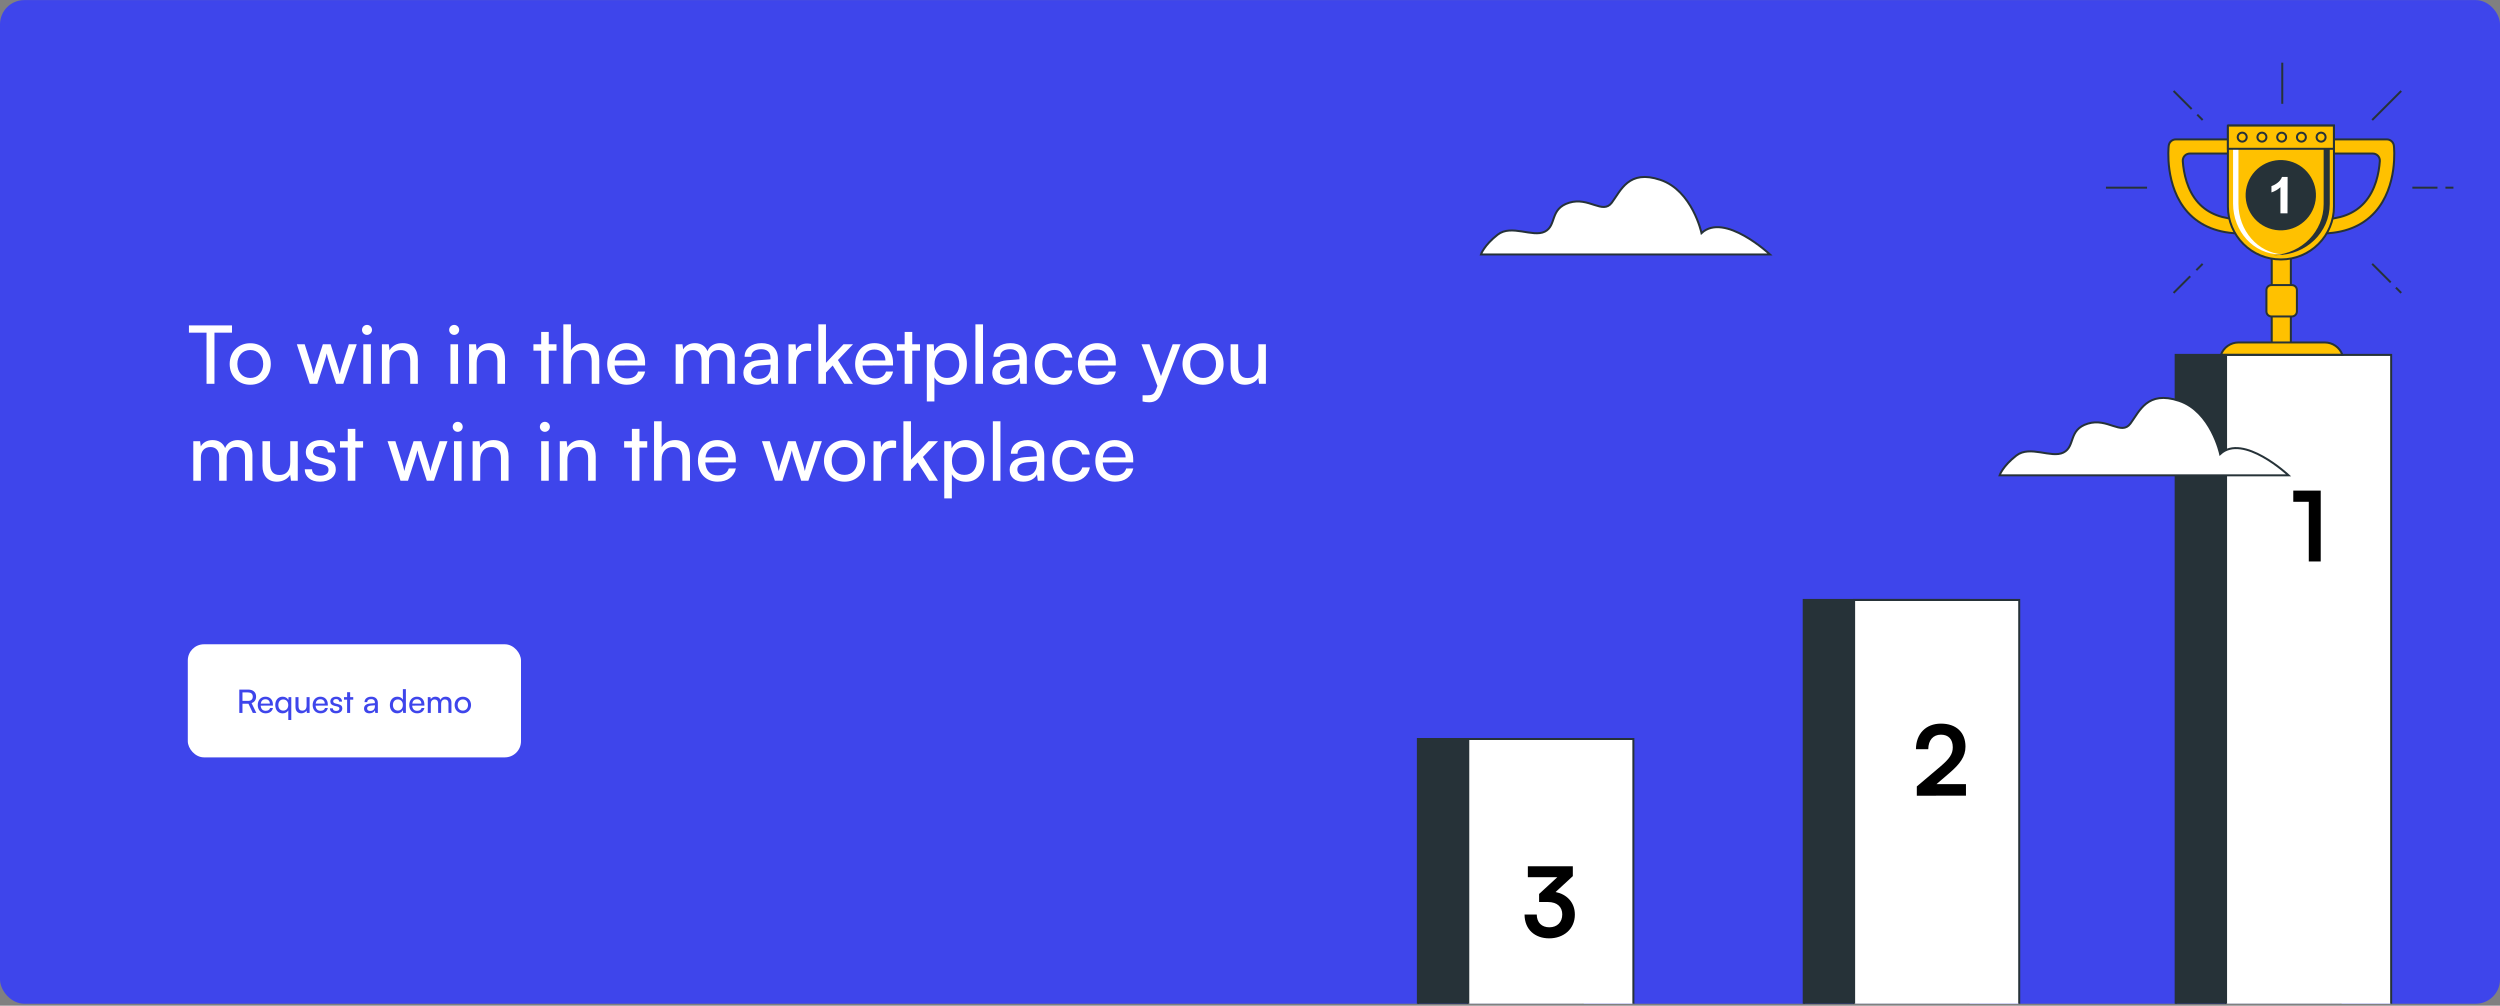 <svg width="1238" height="498" viewBox="0 0 1238 498" fill="none" xmlns="http://www.w3.org/2000/svg">
<rect x="0" y="0" width="1238" height="498" fill="#808080" stroke="none"/>
<g clip-path="url(#clip0_616_4354)">
<rect y="0.049" width="1238" height="497" rx="12" fill="#3E45EB"/>
<path d="M93.56 164.729H102.28V190.049H106.2V164.729H114.88V161.129H93.56V164.729ZM113.737 180.249C113.737 186.289 118.057 190.529 123.937 190.529C129.777 190.529 134.097 186.289 134.097 180.249C134.097 174.209 129.777 169.969 123.937 169.969C118.057 169.969 113.737 174.209 113.737 180.249ZM117.537 180.249C117.537 176.169 120.137 173.329 123.937 173.329C127.697 173.329 130.337 176.169 130.337 180.249C130.337 184.329 127.697 187.169 123.937 187.169C120.137 187.169 117.537 184.329 117.537 180.249ZM153.397 190.049H157.117L160.517 179.609C161.237 177.249 161.597 175.969 161.797 175.009C161.997 176.089 162.397 177.609 163.037 179.569L166.437 190.049H169.997L176.677 170.489H172.757L169.477 180.649C168.917 182.369 168.557 183.729 168.237 185.289C167.917 183.889 167.277 181.609 166.957 180.649L163.717 170.489H159.877L156.597 180.649C156.157 181.929 155.637 183.569 155.317 185.289C154.957 183.569 154.557 182.089 154.117 180.649L150.877 170.489H146.997L153.397 190.049ZM181.74 165.849C183.1 165.849 184.22 164.729 184.22 163.369C184.22 161.969 183.1 160.889 181.74 160.889C180.38 160.889 179.26 161.969 179.26 163.369C179.26 164.729 180.38 165.849 181.74 165.849ZM179.9 190.049H183.66V170.489H179.9V190.049ZM192.878 190.049V179.689C192.878 175.889 194.918 173.369 198.438 173.369C201.318 173.369 203.158 174.969 203.158 178.929V190.049H206.918V178.089C206.918 173.089 204.558 169.929 199.398 169.929C196.638 169.929 194.158 171.249 192.918 173.489L192.518 170.489H189.118V190.049H192.878ZM224.904 165.849C226.264 165.849 227.384 164.729 227.384 163.369C227.384 161.969 226.264 160.889 224.904 160.889C223.544 160.889 222.424 161.969 222.424 163.369C222.424 164.729 223.544 165.849 224.904 165.849ZM223.064 190.049H226.824V170.489H223.064V190.049ZM236.043 190.049V179.689C236.043 175.889 238.083 173.369 241.603 173.369C244.483 173.369 246.323 174.969 246.323 178.929V190.049H250.083V178.089C250.083 173.089 247.723 169.929 242.563 169.929C239.803 169.929 237.323 171.249 236.083 173.489L235.683 170.489H232.283V190.049H236.043ZM271.748 190.049V173.649H275.588V170.489H271.748V164.369H267.988V170.489H264.148V173.649H267.988V190.049H271.748ZM282.722 190.009V179.369C282.722 176.009 284.682 173.369 288.322 173.369C291.122 173.369 293.002 174.969 293.002 178.929V190.049H296.762V178.089C296.762 173.089 294.362 169.929 289.362 169.929C286.322 169.929 283.962 171.369 282.722 173.489V160.609H278.962V190.009H282.722ZM310.41 190.529C315.25 190.529 318.53 188.169 319.49 183.969H315.97C315.33 186.209 313.41 187.409 310.49 187.409C306.77 187.409 304.61 185.129 304.33 181.009L319.45 180.969V179.569C319.45 173.769 315.81 169.929 310.25 169.929C304.57 169.929 300.69 174.169 300.69 180.289C300.69 186.369 304.65 190.529 310.41 190.529ZM310.25 173.089C313.57 173.089 315.69 175.249 315.69 178.489H304.41C304.89 175.049 306.97 173.089 310.25 173.089ZM338.347 190.049V178.449C338.347 175.329 340.227 173.369 343.067 173.369C345.707 173.369 347.387 175.049 347.387 178.129V190.049H351.107V178.449C351.107 175.329 352.987 173.329 355.827 173.329C358.467 173.329 360.187 175.089 360.187 178.169V190.049H363.867V177.249C363.867 172.729 361.147 169.929 356.667 169.929C353.627 169.929 351.267 171.449 350.347 173.889C349.347 171.449 347.187 169.929 344.147 169.929C341.387 169.929 339.307 171.209 338.307 173.049L337.947 170.489H334.587V190.049H338.347ZM374.799 190.529C377.959 190.529 380.639 189.129 381.639 186.889L382.039 190.049H385.239V177.769C385.239 172.489 381.959 169.929 377.119 169.929C372.079 169.929 368.719 172.609 368.719 176.689H371.999C371.999 174.329 373.799 172.929 376.959 172.929C379.599 172.929 381.559 174.089 381.559 177.369V177.929L375.399 178.409C370.799 178.769 368.119 181.009 368.119 184.609C368.119 188.169 370.599 190.529 374.799 190.529ZM375.879 187.609C373.439 187.609 371.919 186.569 371.919 184.489C371.919 182.569 373.279 181.289 376.599 180.969L381.599 180.569V181.609C381.599 185.289 379.439 187.609 375.879 187.609ZM401.647 170.329C400.887 170.169 400.327 170.089 399.647 170.089C396.967 170.089 395.007 171.449 394.207 173.489L393.967 170.529H390.447V190.049H394.207V179.689C394.207 175.929 396.407 173.769 399.967 173.769H401.647V170.329ZM409.013 190.049V184.489L412.333 181.009L418.053 190.049H422.373L414.933 178.289L422.413 170.489H417.693L409.013 179.689V160.609H405.253V190.049H409.013ZM433.183 190.529C438.023 190.529 441.303 188.169 442.263 183.969H438.743C438.103 186.209 436.183 187.409 433.263 187.409C429.543 187.409 427.383 185.129 427.103 181.009L442.223 180.969V179.569C442.223 173.769 438.583 169.929 433.023 169.929C427.343 169.929 423.463 174.169 423.463 180.289C423.463 186.369 427.423 190.529 433.183 190.529ZM433.023 173.089C436.343 173.089 438.463 175.249 438.463 178.489H427.183C427.663 175.049 429.743 173.089 433.023 173.089ZM451.748 190.049V173.649H455.588V170.489H451.748V164.369H447.988V170.489H444.148V173.649H447.988V190.049H451.748ZM458.962 198.809H462.722V186.849C464.002 189.249 466.602 190.569 469.722 190.569C475.522 190.569 478.802 186.089 478.802 180.129C478.802 174.129 475.322 169.929 469.722 169.929C466.602 169.929 463.962 171.329 462.642 174.009L462.362 170.489H458.962V198.809ZM462.762 180.289C462.762 176.209 465.082 173.369 468.922 173.369C472.762 173.369 475.042 176.249 475.042 180.289C475.042 184.289 472.762 187.169 468.922 187.169C465.082 187.169 462.762 184.289 462.762 180.289ZM486.787 190.049V160.609H483.027V190.049H486.787ZM498.042 190.529C501.202 190.529 503.882 189.129 504.882 186.889L505.282 190.049H508.482V177.769C508.482 172.489 505.202 169.929 500.362 169.929C495.322 169.929 491.962 172.609 491.962 176.689H495.242C495.242 174.329 497.042 172.929 500.202 172.929C502.842 172.929 504.802 174.089 504.802 177.369V177.929L498.642 178.409C494.042 178.769 491.362 181.009 491.362 184.609C491.362 188.169 493.842 190.529 498.042 190.529ZM499.122 187.609C496.682 187.609 495.162 186.569 495.162 184.489C495.162 182.569 496.522 181.289 499.842 180.969L504.842 180.569V181.609C504.842 185.289 502.682 187.609 499.122 187.609ZM512.409 180.289C512.409 186.449 516.209 190.529 521.969 190.529C526.689 190.529 530.329 187.689 531.089 183.449H527.329C526.649 185.769 524.649 187.169 521.969 187.169C518.409 187.169 516.129 184.449 516.129 180.249C516.129 176.009 518.569 173.289 522.129 173.289C524.649 173.289 526.649 174.609 527.289 177.089H531.049C530.369 172.729 526.929 169.929 522.009 169.929C516.289 169.929 512.409 174.169 512.409 180.289ZM543.496 190.529C548.336 190.529 551.616 188.169 552.576 183.969H549.056C548.416 186.209 546.496 187.409 543.576 187.409C539.856 187.409 537.696 185.129 537.416 181.009L552.536 180.969V179.569C552.536 173.769 548.896 169.929 543.336 169.929C537.656 169.929 533.776 174.169 533.776 180.289C533.776 186.369 537.736 190.529 543.496 190.529ZM543.336 173.089C546.656 173.089 548.776 175.249 548.776 178.489H537.496C537.976 175.049 540.056 173.089 543.336 173.089ZM565.793 198.809C566.793 199.049 567.833 199.209 569.073 199.209C572.073 199.209 574.033 197.809 575.353 194.449L584.593 170.489H580.713L574.913 186.249L569.233 170.489H565.273L573.153 191.089L572.473 192.969C571.553 195.449 570.113 195.729 568.313 195.729H565.793V198.809ZM585.573 180.249C585.573 186.289 589.893 190.529 595.773 190.529C601.613 190.529 605.933 186.289 605.933 180.249C605.933 174.209 601.613 169.969 595.773 169.969C589.893 169.969 585.573 174.209 585.573 180.249ZM589.373 180.249C589.373 176.169 591.973 173.329 595.773 173.329C599.533 173.329 602.173 176.169 602.173 180.249C602.173 184.329 599.533 187.169 595.773 187.169C591.973 187.169 589.373 184.329 589.373 180.249ZM623.146 170.489V180.809C623.146 185.009 621.266 187.209 617.826 187.209C614.946 187.209 613.146 185.609 613.146 181.409V170.489H609.386V182.649C609.386 187.449 611.946 190.529 616.506 190.529C619.386 190.529 621.986 189.129 623.106 187.089L623.506 190.049H626.866V170.489H623.146ZM99.48 238.049V226.449C99.48 223.329 101.36 221.369 104.2 221.369C106.84 221.369 108.52 223.049 108.52 226.129V238.049H112.24V226.449C112.24 223.329 114.12 221.329 116.96 221.329C119.6 221.329 121.32 223.089 121.32 226.169V238.049H125V225.249C125 220.729 122.28 217.929 117.8 217.929C114.76 217.929 112.4 219.449 111.48 221.889C110.48 219.449 108.32 217.929 105.28 217.929C102.52 217.929 100.44 219.209 99.44 221.049L99.08 218.489H95.72V238.049H99.48ZM143.732 218.489V228.809C143.732 233.009 141.852 235.209 138.412 235.209C135.532 235.209 133.732 233.609 133.732 229.409V218.489H129.972V230.649C129.972 235.449 132.532 238.529 137.092 238.529C139.972 238.529 142.572 237.129 143.692 235.089L144.092 238.049H147.452V218.489H143.732ZM150.917 232.369C150.917 236.089 153.837 238.529 158.437 238.529C163.077 238.529 166.277 236.169 166.277 232.449C166.277 229.529 164.637 228.009 161.317 227.209L157.877 226.369C155.957 225.889 154.997 225.009 154.997 223.689C154.997 221.889 156.317 220.849 158.677 220.849C160.957 220.849 162.277 222.089 162.357 224.049H165.957C165.877 220.329 163.077 217.929 158.797 217.929C154.477 217.929 151.437 220.209 151.437 223.809C151.437 226.689 153.077 228.409 156.557 229.249L159.997 230.049C162.037 230.569 162.677 231.369 162.677 232.689C162.677 234.489 161.157 235.569 158.517 235.569C156.037 235.569 154.517 234.369 154.517 232.369H150.917ZM175.967 238.049V221.649H179.807V218.489H175.967V212.369H172.207V218.489H168.367V221.649H172.207V238.049H175.967ZM198.318 238.049H202.038L205.438 227.609C206.158 225.249 206.518 223.969 206.718 223.009C206.918 224.089 207.318 225.609 207.958 227.569L211.358 238.049H214.918L221.598 218.489H217.678L214.398 228.649C213.838 230.369 213.478 231.729 213.158 233.289C212.838 231.889 212.198 229.609 211.878 228.649L208.638 218.489H204.798L201.518 228.649C201.078 229.929 200.558 231.569 200.238 233.289C199.878 231.569 199.478 230.089 199.038 228.649L195.798 218.489H191.918L198.318 238.049ZM226.662 213.849C228.022 213.849 229.142 212.729 229.142 211.369C229.142 209.969 228.022 208.889 226.662 208.889C225.302 208.889 224.182 209.969 224.182 211.369C224.182 212.729 225.302 213.849 226.662 213.849ZM224.822 238.049H228.582V218.489H224.822V238.049ZM237.8 238.049V227.689C237.8 223.889 239.84 221.369 243.36 221.369C246.24 221.369 248.08 222.969 248.08 226.929V238.049H251.84V226.089C251.84 221.089 249.48 217.929 244.32 217.929C241.56 217.929 239.08 219.249 237.84 221.489L237.44 218.489H234.04V238.049H237.8ZM269.826 213.849C271.186 213.849 272.306 212.729 272.306 211.369C272.306 209.969 271.186 208.889 269.826 208.889C268.466 208.889 267.346 209.969 267.346 211.369C267.346 212.729 268.466 213.849 269.826 213.849ZM267.986 238.049H271.746V218.489H267.986V238.049ZM280.964 238.049V227.689C280.964 223.889 283.004 221.369 286.524 221.369C289.404 221.369 291.244 222.969 291.244 226.929V238.049H295.004V226.089C295.004 221.089 292.644 217.929 287.484 217.929C284.724 217.929 282.244 219.249 281.004 221.489L280.604 218.489H277.204V238.049H280.964ZM316.67 238.049V221.649H320.51V218.489H316.67V212.369H312.91V218.489H309.07V221.649H312.91V238.049H316.67ZM327.644 238.009V227.369C327.644 224.009 329.604 221.369 333.244 221.369C336.044 221.369 337.924 222.969 337.924 226.929V238.049H341.684V226.089C341.684 221.089 339.284 217.929 334.284 217.929C331.244 217.929 328.884 219.369 327.644 221.489V208.609H323.884V238.009H327.644ZM355.332 238.529C360.172 238.529 363.452 236.169 364.412 231.969H360.892C360.252 234.209 358.332 235.409 355.412 235.409C351.692 235.409 349.532 233.129 349.252 229.009L364.372 228.969V227.569C364.372 221.769 360.732 217.929 355.172 217.929C349.492 217.929 345.612 222.169 345.612 228.289C345.612 234.369 349.572 238.529 355.332 238.529ZM355.172 221.089C358.492 221.089 360.612 223.249 360.612 226.489H349.332C349.812 223.049 351.892 221.089 355.172 221.089ZM383.709 238.049H387.429L390.829 227.609C391.549 225.249 391.909 223.969 392.109 223.009C392.309 224.089 392.709 225.609 393.349 227.569L396.749 238.049H400.309L406.989 218.489H403.069L399.789 228.649C399.229 230.369 398.869 231.729 398.549 233.289C398.229 231.889 397.589 229.609 397.269 228.649L394.029 218.489H390.189L386.909 228.649C386.469 229.929 385.949 231.569 385.629 233.289C385.269 231.569 384.869 230.089 384.429 228.649L381.189 218.489H377.309L383.709 238.049ZM408.034 228.249C408.034 234.289 412.354 238.529 418.234 238.529C424.074 238.529 428.394 234.289 428.394 228.249C428.394 222.209 424.074 217.969 418.234 217.969C412.354 217.969 408.034 222.209 408.034 228.249ZM411.834 228.249C411.834 224.169 414.434 221.329 418.234 221.329C421.994 221.329 424.634 224.169 424.634 228.249C424.634 232.329 421.994 235.169 418.234 235.169C414.434 235.169 411.834 232.329 411.834 228.249ZM443.756 218.329C442.996 218.169 442.436 218.089 441.756 218.089C439.076 218.089 437.116 219.449 436.316 221.489L436.076 218.529H432.556V238.049H436.316V227.689C436.316 223.929 438.516 221.769 442.076 221.769H443.756V218.329ZM451.123 238.049V232.489L454.443 229.009L460.163 238.049H464.483L457.043 226.289L464.523 218.489H459.803L451.123 227.689V208.609H447.363V238.049H451.123ZM467.595 246.809H471.355V234.849C472.635 237.249 475.235 238.569 478.355 238.569C484.155 238.569 487.435 234.089 487.435 228.129C487.435 222.129 483.955 217.929 478.355 217.929C475.235 217.929 472.595 219.329 471.275 222.009L470.995 218.489H467.595V246.809ZM471.395 228.289C471.395 224.209 473.715 221.369 477.555 221.369C481.395 221.369 483.675 224.249 483.675 228.289C483.675 232.289 481.395 235.169 477.555 235.169C473.715 235.169 471.395 232.289 471.395 228.289ZM495.419 238.049V208.609H491.659V238.049H495.419ZM506.674 238.529C509.834 238.529 512.514 237.129 513.514 234.889L513.914 238.049H517.114V225.769C517.114 220.489 513.834 217.929 508.994 217.929C503.954 217.929 500.594 220.609 500.594 224.689H503.874C503.874 222.329 505.674 220.929 508.834 220.929C511.474 220.929 513.434 222.089 513.434 225.369V225.929L507.274 226.409C502.674 226.769 499.994 229.009 499.994 232.609C499.994 236.169 502.474 238.529 506.674 238.529ZM507.754 235.609C505.314 235.609 503.794 234.569 503.794 232.489C503.794 230.569 505.154 229.289 508.474 228.969L513.474 228.569V229.609C513.474 233.289 511.314 235.609 507.754 235.609ZM521.042 228.289C521.042 234.449 524.842 238.529 530.602 238.529C535.322 238.529 538.962 235.689 539.722 231.449H535.962C535.282 233.769 533.282 235.169 530.602 235.169C527.042 235.169 524.762 232.449 524.762 228.249C524.762 224.009 527.202 221.289 530.762 221.289C533.282 221.289 535.282 222.609 535.922 225.089H539.682C539.002 220.729 535.562 217.929 530.642 217.929C524.922 217.929 521.042 222.169 521.042 228.289ZM552.129 238.529C556.969 238.529 560.249 236.169 561.209 231.969H557.689C557.049 234.209 555.129 235.409 552.209 235.409C548.489 235.409 546.329 233.129 546.049 229.009L561.169 228.969V227.569C561.169 221.769 557.529 217.929 551.969 217.929C546.289 217.929 542.409 222.169 542.409 228.289C542.409 234.369 546.369 238.529 552.129 238.529ZM551.969 221.089C555.289 221.089 557.409 223.249 557.409 226.489H546.129C546.609 223.049 548.689 221.089 551.969 221.089Z" fill="white"/>
<rect x="93" y="319.049" width="165" height="56" rx="8" fill="white"/>
<path d="M120.068 353.049V348.473H123.028L125.188 353.049H126.932L124.58 348.169C126.02 347.705 126.82 346.553 126.82 344.953C126.82 342.793 125.348 341.481 122.868 341.481H118.5V353.049H120.068ZM120.068 342.889H122.868C124.308 342.889 125.172 343.625 125.172 344.969C125.172 346.297 124.34 347.081 122.884 347.081H120.068V342.889ZM131.527 353.241C133.463 353.241 134.775 352.297 135.159 350.617H133.751C133.495 351.513 132.727 351.993 131.559 351.993C130.071 351.993 129.207 351.081 129.095 349.433L135.142 349.417V348.857C135.142 346.537 133.687 345.001 131.463 345.001C129.191 345.001 127.639 346.697 127.639 349.145C127.639 351.577 129.223 353.241 131.527 353.241ZM131.463 346.265C132.791 346.265 133.639 347.129 133.639 348.425H129.127C129.319 347.049 130.151 346.265 131.463 346.265ZM136.31 349.081C136.31 351.465 137.638 353.257 139.942 353.257C141.19 353.257 142.23 352.729 142.758 351.769V356.553H144.246V345.225H142.902L142.774 346.633C142.262 345.561 141.19 345.001 139.958 345.001C137.718 345.001 136.31 346.681 136.31 349.081ZM137.83 349.145C137.83 347.529 138.726 346.377 140.262 346.377C141.798 346.377 142.742 347.513 142.742 349.145C142.742 350.745 141.798 351.897 140.262 351.897C138.726 351.897 137.83 350.745 137.83 349.145ZM151.824 345.225V349.353C151.824 351.033 151.072 351.913 149.696 351.913C148.544 351.913 147.824 351.273 147.824 349.593V345.225H146.32V350.089C146.32 352.009 147.344 353.241 149.168 353.241C150.32 353.241 151.36 352.681 151.808 351.865L151.968 353.049H153.312V345.225H151.824ZM158.714 353.241C160.65 353.241 161.962 352.297 162.346 350.617H160.938C160.682 351.513 159.914 351.993 158.746 351.993C157.258 351.993 156.394 351.081 156.282 349.433L162.33 349.417V348.857C162.33 346.537 160.874 345.001 158.65 345.001C156.378 345.001 154.826 346.697 154.826 349.145C154.826 351.577 156.41 353.241 158.714 353.241ZM158.65 346.265C159.978 346.265 160.826 347.129 160.826 348.425H156.314C156.506 347.049 157.338 346.265 158.65 346.265ZM163.37 350.777C163.37 352.265 164.538 353.241 166.378 353.241C168.234 353.241 169.514 352.297 169.514 350.809C169.514 349.641 168.858 349.033 167.53 348.713L166.154 348.377C165.386 348.185 165.002 347.833 165.002 347.305C165.002 346.585 165.53 346.169 166.474 346.169C167.386 346.169 167.914 346.665 167.946 347.449H169.386C169.354 345.961 168.234 345.001 166.522 345.001C164.794 345.001 163.578 345.913 163.578 347.353C163.578 348.505 164.234 349.193 165.626 349.529L167.002 349.849C167.818 350.057 168.074 350.377 168.074 350.905C168.074 351.625 167.466 352.057 166.41 352.057C165.418 352.057 164.81 351.577 164.81 350.777H163.37ZM173.39 353.049V346.489H174.926V345.225H173.39V342.777H171.886V345.225H170.35V346.489H171.886V353.049H173.39ZM182.939 353.241C184.203 353.241 185.275 352.681 185.675 351.785L185.835 353.049H187.115V348.137C187.115 346.025 185.803 345.001 183.867 345.001C181.851 345.001 180.507 346.073 180.507 347.705H181.819C181.819 346.761 182.539 346.201 183.803 346.201C184.859 346.201 185.643 346.665 185.643 347.977V348.201L183.179 348.393C181.339 348.537 180.267 349.433 180.267 350.873C180.267 352.297 181.259 353.241 182.939 353.241ZM183.371 352.073C182.395 352.073 181.787 351.657 181.787 350.825C181.787 350.057 182.331 349.545 183.659 349.417L185.659 349.257V349.673C185.659 351.145 184.795 352.073 183.371 352.073ZM196.708 353.241C197.956 353.241 199.012 352.697 199.524 351.625L199.652 353.049H200.996V341.273H199.508V346.489C198.98 345.529 197.972 345.001 196.772 345.001C194.452 345.001 193.06 346.761 193.06 349.161C193.06 351.545 194.436 353.241 196.708 353.241ZM197.012 351.881C195.476 351.881 194.58 350.729 194.58 349.113C194.58 347.513 195.476 346.361 197.012 346.361C198.548 346.361 199.492 347.513 199.492 349.113C199.492 350.745 198.548 351.881 197.012 351.881ZM206.542 353.241C208.478 353.241 209.79 352.297 210.174 350.617H208.766C208.51 351.513 207.742 351.993 206.574 351.993C205.086 351.993 204.222 351.081 204.11 349.433L210.158 349.417V348.857C210.158 346.537 208.702 345.001 206.478 345.001C204.206 345.001 202.654 346.697 202.654 349.145C202.654 351.577 204.238 353.241 206.542 353.241ZM206.478 346.265C207.806 346.265 208.654 347.129 208.654 348.425H204.142C204.334 347.049 205.166 346.265 206.478 346.265ZM213.342 353.049V348.409C213.342 347.161 214.094 346.377 215.23 346.377C216.286 346.377 216.958 347.049 216.958 348.281V353.049H218.446V348.409C218.446 347.161 219.198 346.361 220.334 346.361C221.39 346.361 222.078 347.065 222.078 348.297V353.049H223.55V347.929C223.55 346.121 222.462 345.001 220.67 345.001C219.454 345.001 218.51 345.609 218.142 346.585C217.742 345.609 216.878 345.001 215.662 345.001C214.558 345.001 213.726 345.513 213.326 346.249L213.182 345.225H211.838V353.049H213.342ZM225.123 349.129C225.123 351.545 226.851 353.241 229.203 353.241C231.539 353.241 233.267 351.545 233.267 349.129C233.267 346.713 231.539 345.017 229.203 345.017C226.851 345.017 225.123 346.713 225.123 349.129ZM226.643 349.129C226.643 347.497 227.683 346.361 229.203 346.361C230.707 346.361 231.763 347.497 231.763 349.129C231.763 350.761 230.707 351.897 229.203 351.897C227.683 351.897 226.643 350.761 226.643 349.129Z" fill="#3E45EB"/>
<path d="M1159.15 175.747H1077.39V526.048H1159.15V175.747Z" fill="#263238" stroke="#263238" stroke-miterlimit="10"/>
<path d="M1184.1 175.747H1102.34V526.048H1184.1V175.747Z" fill="white" stroke="#263238" stroke-miterlimit="10"/>
<path d="M974.966 297.101H893.203V526.048H974.966V297.101Z" fill="#263238" stroke="#263238" stroke-miterlimit="10"/>
<path d="M999.92 297.101H918.157V526.048H999.92V297.101Z" fill="white" stroke="#263238" stroke-miterlimit="10"/>
<path d="M783.894 365.954H702.131V526.036H783.894V365.954Z" fill="#263238" stroke="#263238" stroke-miterlimit="10"/>
<path d="M808.848 365.954H727.085V526.036H808.848V365.954Z" fill="white" stroke="#263238" stroke-miterlimit="10"/>
<path d="M842.59 115.426C842.59 115.426 838.062 94.417 822.246 89.083C806.43 83.749 802.66 94.417 798.143 100.393C793.626 106.369 786.845 97.37 777.052 100.393C767.259 103.416 771.017 111.691 764.995 114.703C758.972 117.714 748.42 110.933 741.65 116.208C734.881 121.484 733.363 126.001 733.363 126.001H876.486C876.486 126.001 853.889 104.922 842.59 115.426Z" fill="white" stroke="#263238" stroke-miterlimit="10"/>
<path d="M1099.42 224.841C1099.42 224.841 1094.9 203.749 1079.08 198.485C1063.25 193.221 1059.49 203.749 1054.97 209.784C1050.46 215.818 1043.67 206.772 1033.88 209.784C1024.09 212.795 1027.86 221.082 1021.82 224.094C1015.79 227.105 1005.25 220.323 998.481 225.599C991.711 230.875 990.193 235.392 990.193 235.392H1133.32C1133.32 235.392 1110.72 214.301 1099.42 224.841Z" fill="white" stroke="#263238" stroke-miterlimit="10"/>
<path d="M1134.43 116.418H1124.96V174.965H1134.43V116.418Z" fill="#FFC100" stroke="#263238" stroke-miterlimit="10"/>
<path d="M1110.14 115.624C1098.65 115.624 1089.63 112.053 1083.29 105.026C1071.88 92.303 1073.83 72.963 1073.95 72.146C1074.05 71.285 1074.46 70.491 1075.11 69.915C1075.75 69.34 1076.59 69.024 1077.46 69.029H1108.43V76.033H1084.41C1083.93 76.031 1083.46 76.129 1083.02 76.32C1082.58 76.51 1082.18 76.789 1081.85 77.139C1081.52 77.49 1081.27 77.904 1081.11 78.356C1080.95 78.808 1080.88 79.289 1080.91 79.768C1081.34 85.674 1083 94.194 1088.56 100.38C1093.48 105.843 1100.74 108.621 1110.14 108.621V115.624Z" fill="#FFC100" stroke="#263238" stroke-miterlimit="10"/>
<path d="M1149.26 115.624C1160.75 115.624 1169.77 112.053 1176.11 105.026C1187.52 92.303 1185.57 72.963 1185.45 72.146C1185.35 71.285 1184.94 70.491 1184.29 69.915C1183.65 69.34 1182.81 69.024 1181.94 69.029H1150.98V76.033H1174.99C1175.47 76.031 1175.94 76.129 1176.38 76.32C1176.82 76.51 1177.22 76.789 1177.55 77.139C1177.88 77.49 1178.13 77.904 1178.29 78.356C1178.45 78.808 1178.52 79.289 1178.49 79.768C1178.07 85.674 1176.41 94.194 1170.84 100.38C1165.93 105.843 1158.67 108.621 1149.27 108.621L1149.26 115.624Z" fill="#FFC100" stroke="#263238" stroke-miterlimit="10"/>
<path d="M1103.25 62.201H1155.78V102.341C1155.78 109.272 1153.02 115.92 1148.12 120.821C1143.22 125.722 1136.57 128.475 1129.64 128.475H1129.4C1122.47 128.475 1115.82 125.722 1110.92 120.821C1106.02 115.92 1103.26 109.272 1103.26 102.341V62.201H1103.25Z" fill="#FFC100" stroke="#263238" stroke-miterlimit="10"/>
<path d="M1150.67 62.201V101.069C1150.67 114.55 1139.78 125.58 1126.06 126.327C1126.56 126.327 1127.06 126.327 1127.56 126.327C1142 126.327 1153.7 115.006 1153.7 101.034V62.201H1150.67Z" fill="#263238"/>
<path d="M1108.48 62.201V100.847C1108.48 114.247 1118.13 125.195 1130.29 125.954C1129.85 125.954 1129.41 125.954 1128.95 125.954C1116.17 125.954 1105.81 114.69 1105.81 100.801V62.201H1108.48Z" fill="white"/>
<path d="M1155.75 62.201H1103.25V73.698H1155.75V62.201Z" fill="#FFC100" stroke="#263238" stroke-miterlimit="10"/>
<path d="M1134.94 141.175H1124.82C1123.45 141.175 1122.33 142.288 1122.33 143.661V154.224C1122.33 155.597 1123.45 156.71 1124.82 156.71H1134.94C1136.31 156.71 1137.43 155.597 1137.43 154.224V143.661C1137.43 142.288 1136.31 141.175 1134.94 141.175Z" fill="#FFC100" stroke="#263238" stroke-miterlimit="10"/>
<path d="M1159.93 175.654C1159.28 173.876 1158.1 172.34 1156.54 171.254C1154.99 170.169 1153.14 169.586 1151.25 169.585H1108.5C1106.61 169.586 1104.76 170.169 1103.21 171.254C1101.65 172.34 1100.47 173.876 1099.82 175.654H1159.93Z" fill="#FFC100" stroke="#263238" stroke-miterlimit="10"/>
<path d="M1112.57 67.921C1112.57 67.479 1112.44 67.047 1112.2 66.678C1111.95 66.31 1111.6 66.022 1111.2 65.852C1110.79 65.682 1110.34 65.637 1109.9 65.722C1109.47 65.808 1109.07 66.021 1108.76 66.333C1108.45 66.646 1108.24 67.044 1108.15 67.478C1108.06 67.911 1108.11 68.36 1108.28 68.768C1108.45 69.176 1108.74 69.524 1109.11 69.768C1109.47 70.012 1109.91 70.141 1110.35 70.139C1110.94 70.139 1111.5 69.905 1111.92 69.489C1112.33 69.073 1112.57 68.509 1112.57 67.921Z" fill="#FFC100" stroke="#263238" stroke-miterlimit="10"/>
<path d="M1122.33 67.921C1122.34 67.48 1122.21 67.048 1121.96 66.68C1121.72 66.311 1121.37 66.024 1120.97 65.853C1120.56 65.683 1120.11 65.637 1119.68 65.722C1119.24 65.806 1118.85 66.018 1118.53 66.329C1118.22 66.64 1118.01 67.037 1117.92 67.47C1117.83 67.903 1117.88 68.352 1118.04 68.76C1118.21 69.168 1118.5 69.517 1118.87 69.762C1119.23 70.008 1119.66 70.139 1120.11 70.139C1120.69 70.139 1121.26 69.906 1121.68 69.49C1122.1 69.075 1122.33 68.51 1122.33 67.921Z" fill="#FFC100" stroke="#263238" stroke-miterlimit="10"/>
<path d="M1132.09 67.921C1132.09 67.482 1131.96 67.053 1131.72 66.689C1131.48 66.324 1131.13 66.04 1130.72 65.872C1130.32 65.704 1129.87 65.66 1129.44 65.746C1129.01 65.831 1128.62 66.043 1128.31 66.353C1128 66.663 1127.79 67.058 1127.7 67.488C1127.62 67.918 1127.66 68.364 1127.83 68.769C1127.99 69.175 1128.28 69.521 1128.64 69.765C1129.01 70.008 1129.44 70.138 1129.88 70.138C1130.46 70.138 1131.03 69.905 1131.44 69.489C1131.86 69.073 1132.09 68.509 1132.09 67.921Z" fill="#FFC100" stroke="#263238" stroke-miterlimit="10"/>
<path d="M1141.87 67.921C1141.87 67.482 1141.74 67.053 1141.5 66.689C1141.26 66.324 1140.91 66.04 1140.51 65.872C1140.1 65.704 1139.65 65.66 1139.22 65.746C1138.79 65.831 1138.4 66.043 1138.09 66.353C1137.78 66.663 1137.57 67.058 1137.48 67.488C1137.4 67.918 1137.44 68.364 1137.61 68.769C1137.78 69.175 1138.06 69.521 1138.43 69.765C1138.79 70.008 1139.22 70.138 1139.66 70.138C1140.25 70.138 1140.81 69.905 1141.23 69.489C1141.64 69.073 1141.87 68.509 1141.87 67.921Z" fill="#FFC100" stroke="#263238" stroke-miterlimit="10"/>
<path d="M1151.63 67.921C1151.63 67.479 1151.5 67.047 1151.26 66.678C1151.02 66.31 1150.67 66.022 1150.26 65.852C1149.85 65.682 1149.4 65.637 1148.97 65.722C1148.54 65.808 1148.14 66.021 1147.83 66.333C1147.51 66.646 1147.3 67.044 1147.22 67.478C1147.13 67.911 1147.17 68.36 1147.34 68.768C1147.51 69.176 1147.8 69.524 1148.17 69.768C1148.54 70.012 1148.97 70.141 1149.41 70.139C1150 70.139 1150.57 69.905 1150.98 69.489C1151.4 69.073 1151.63 68.509 1151.63 67.921Z" fill="#FFC100" stroke="#263238" stroke-miterlimit="10"/>
<path d="M1145.83 100.868C1148.15 91.82 1142.7 82.604 1133.65 80.283C1124.6 77.961 1115.38 83.414 1113.06 92.462C1110.74 101.509 1116.19 110.726 1125.24 113.047C1134.29 115.368 1143.51 109.916 1145.83 100.868Z" fill="#263238" stroke="#263238" stroke-miterlimit="10"/>
<path d="M1132.77 105.656H1129.27V92.689C1128 93.874 1126.48 94.763 1124.82 95.292V92.163C1125.93 91.79 1126.96 91.225 1127.87 90.494C1128.86 89.769 1129.61 88.771 1130.04 87.623H1132.83L1132.77 105.656Z" fill="white"/>
<path d="M1130.18 31.049V51.393" stroke="#263238" stroke-miterlimit="10"/>
<path d="M1042.87 92.922H1063.22" stroke="#263238" stroke-miterlimit="10"/>
<path d="M1087.63 133.787L1090.75 130.659" stroke="#263238" stroke-miterlimit="10"/>
<path d="M1076.36 145.05L1084.6 136.809" stroke="#263238" stroke-miterlimit="10"/>
<path d="M1183.87 139.833L1174.7 130.659" stroke="#263238" stroke-miterlimit="10"/>
<path d="M1189.08 145.05L1186.45 142.423" stroke="#263238" stroke-miterlimit="10"/>
<path d="M1088.08 56.762L1090.75 59.435" stroke="#263238" stroke-miterlimit="10"/>
<path d="M1076.36 45.044L1085.31 53.996" stroke="#263238" stroke-miterlimit="10"/>
<path d="M1189.08 45.044L1174.7 59.436" stroke="#263238" stroke-miterlimit="10"/>
<path d="M1210.98 92.922H1214.94" stroke="#263238" stroke-miterlimit="10"/>
<path d="M1194.6 92.922H1207.03" stroke="#263238" stroke-miterlimit="10"/>
<path d="M766.432 446.673C771.328 446.673 773.632 449.265 773.632 452.817C773.632 456.705 771.088 459.201 767.248 459.201C763.504 459.201 761.008 456.897 761.008 452.865H754.96C754.96 460.449 760.288 464.673 767.152 464.673C774.256 464.673 779.872 460.113 779.872 452.913C779.872 446.721 775.696 442.785 770.32 441.729L778.864 433.857V428.961H756.592V434.385H771.184L762.16 442.689V446.673H766.432Z" fill="black"/>
<path d="M973.544 394.001V388.289H958.952L965.288 382.865C970.616 378.305 973.304 374.609 973.304 369.713C973.304 362.609 968.648 358.337 961.16 358.337C953.72 358.337 948.824 363.329 948.776 371.009H954.872C954.92 366.497 957.32 363.809 961.16 363.809C964.856 363.809 967.016 366.065 967.016 370.049C967.016 373.409 965.432 375.713 960.68 379.745L949.208 389.441V394.049L973.544 394.001Z" fill="black"/>
<path d="M1143.31 248.481V278.049H1149.22V242.961H1135.63V248.481H1143.31Z" fill="black"/>
</g>
<defs>
<clipPath id="clip0_616_4354">
<rect y="0.049" width="1238" height="497" rx="12" fill="white"/>
</clipPath>
</defs>
</svg>
